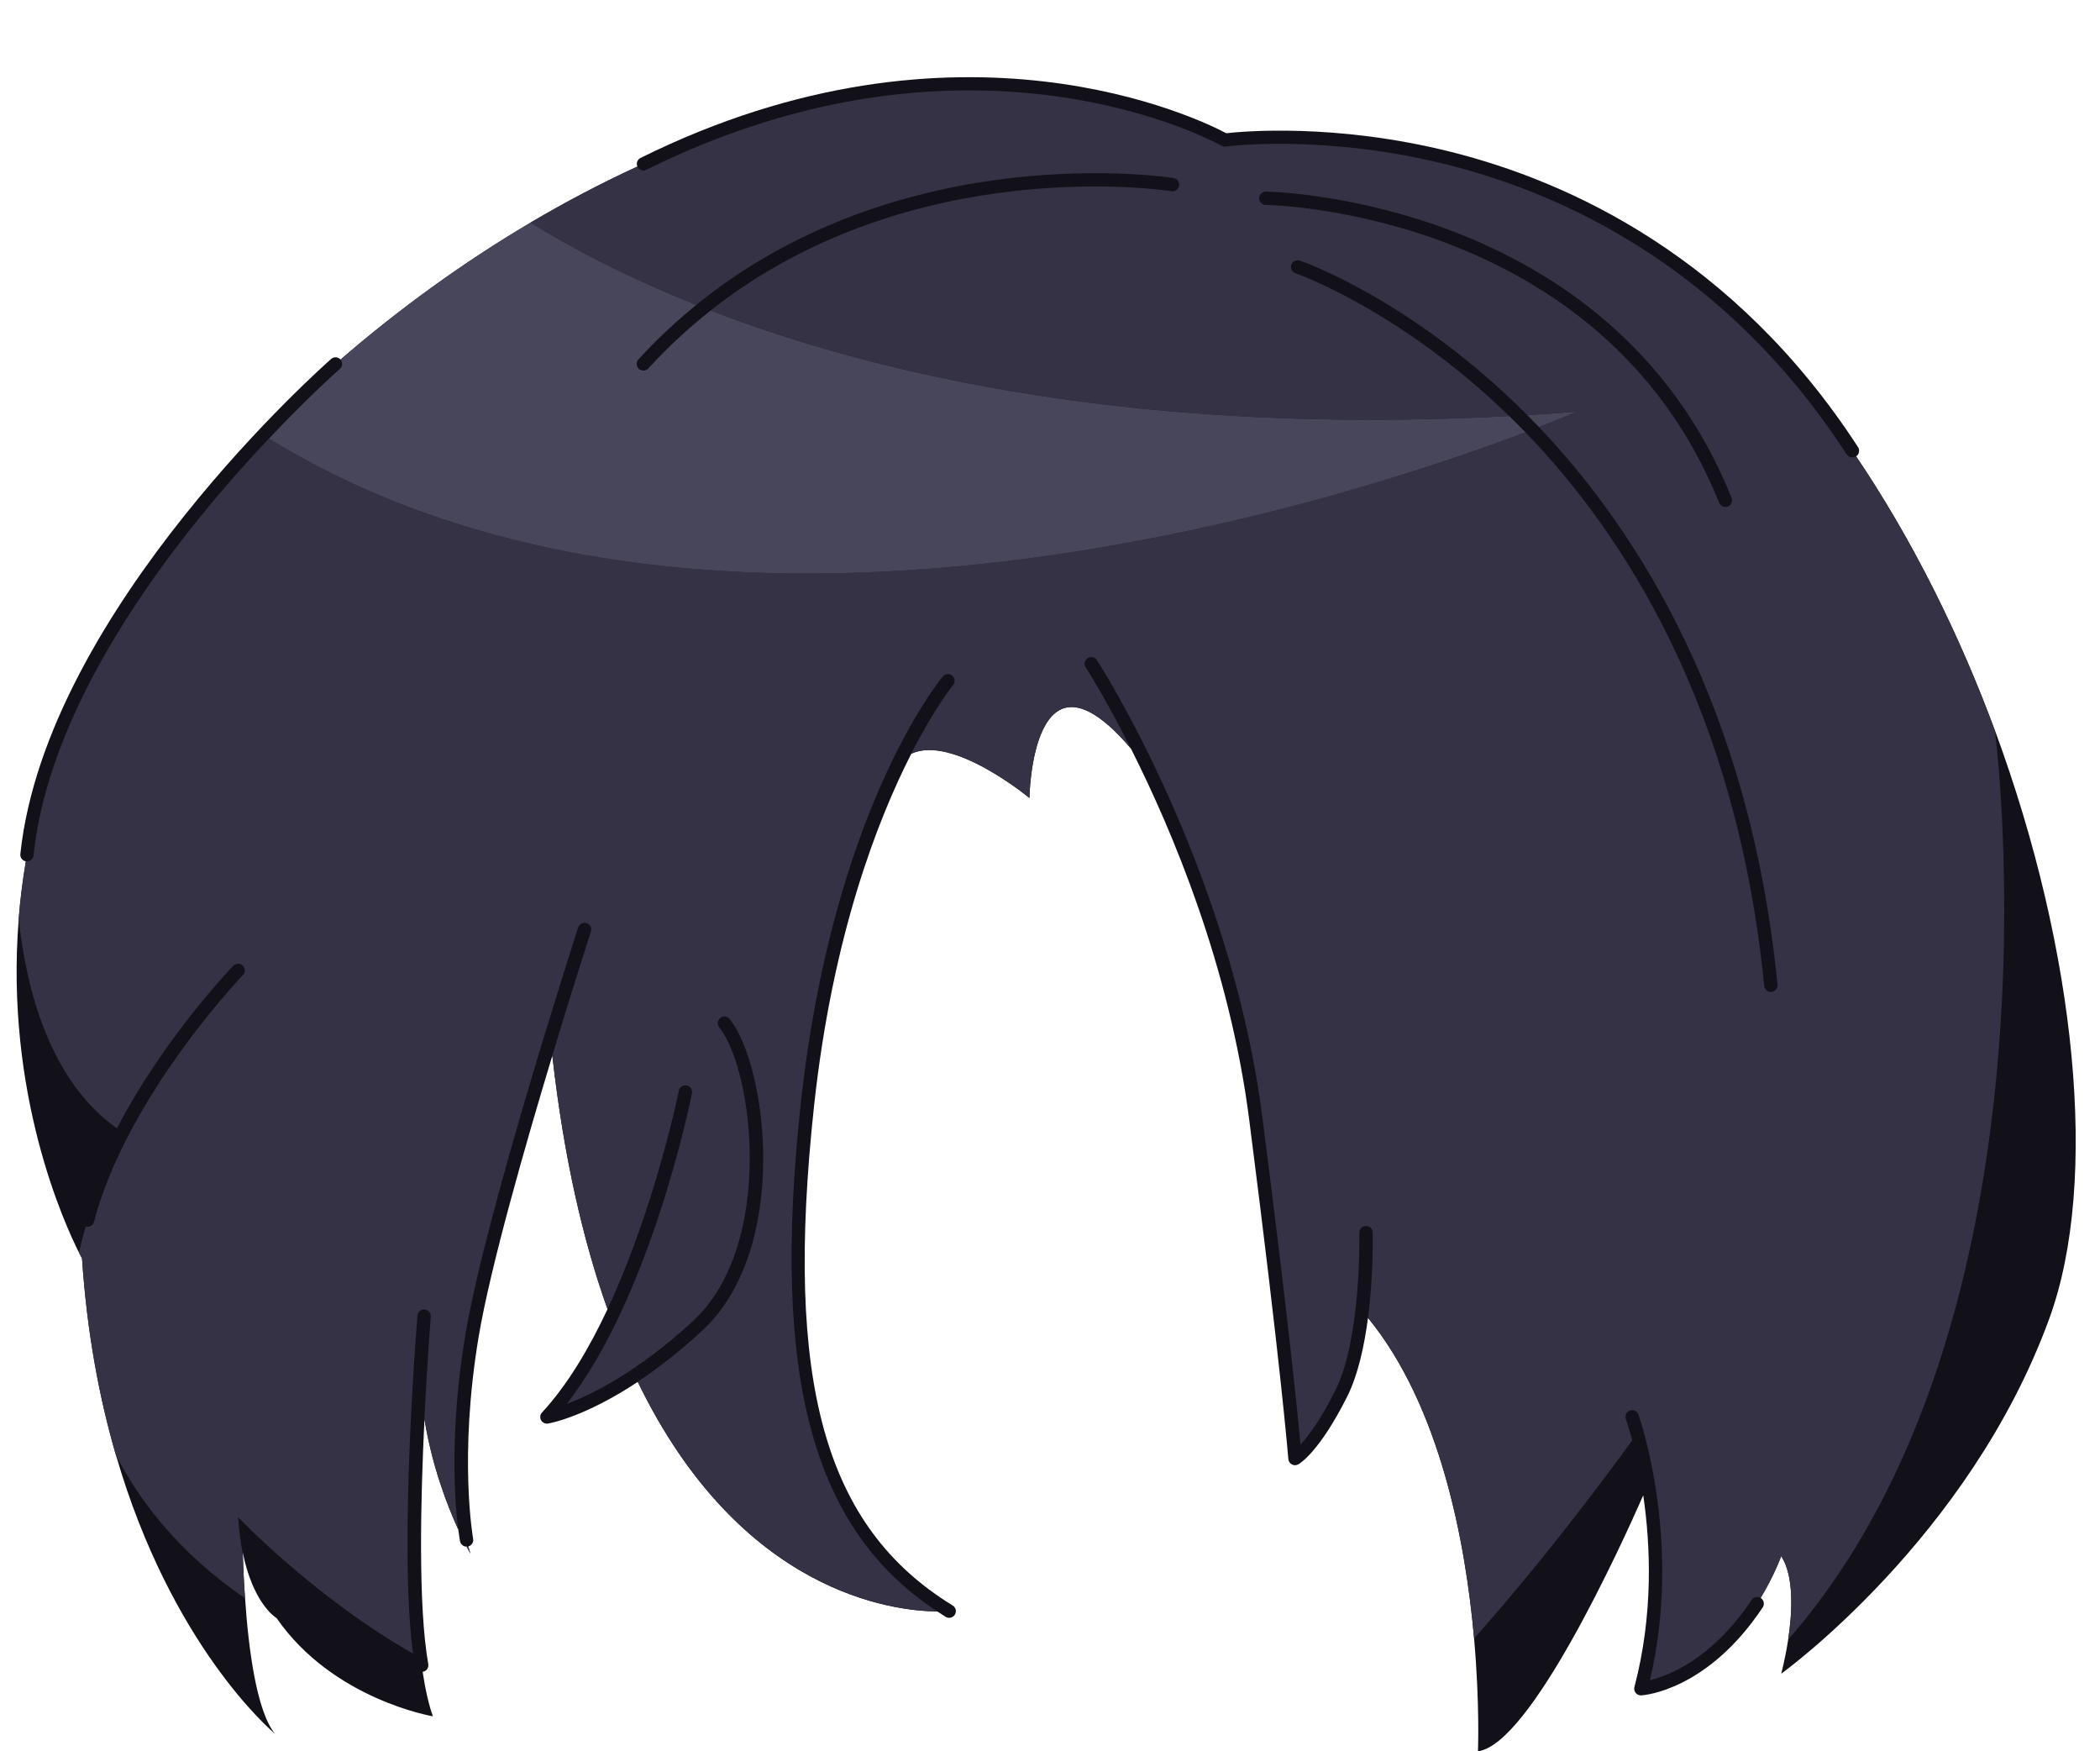 <svg width="433" height="361" xmlns="http://www.w3.org/2000/svg" xmlns:xlink="http://www.w3.org/1999/xlink" xml:space="preserve" overflow="hidden"><defs><clipPath id="clip0"><rect x="596" y="628" width="433" height="361"/></clipPath><clipPath id="clip1"><rect x="597" y="628" width="432" height="361"/></clipPath><clipPath id="clip2"><rect x="597" y="628" width="432" height="361"/></clipPath><clipPath id="clip3"><rect x="597" y="628" width="432" height="361"/></clipPath></defs><g clip-path="url(#clip0)" transform="translate(-596 -628)"><g clip-path="url(#clip1)"><g clip-path="url(#clip2)"><g clip-path="url(#clip3)"><path d="M418.323 255.884C401.822 301.28 363.141 329.128 363.141 329.128 363.141 329.128 363.958 326.129 364.57 322.11 365.413 316.565 365.838 309.078 363.141 304.882 363.141 304.882 361.784 308.714 358.91 313.514 358.927 313.522 358.936 313.522 358.954 313.54 359.584 313.957 359.761 314.809 359.344 315.448 347.962 332.605 334.894 333.563 334.344 333.599 334.318 333.599 334.291 333.599 334.264 333.599 333.856 333.599 333.466 333.413 333.2 333.093 332.925 332.756 332.818 332.295 332.934 331.869 336.873 316.885 336.252 302.628 334.752 292.355 330.157 302.823 311.526 343.757 300.738 345.114 300.738 345.114 301.138 335.418 299.94 321.844 298.183 302.034 292.985 273.991 278.107 255.777 277.362 261.499 276.075 267.514 273.831 271.995 268.171 283.288 264.188 285.737 263.753 285.976 263.549 286.091 263.318 286.154 263.087 286.154 262.866 286.154 262.644 286.1 262.44 285.985 262.032 285.763 261.757 285.346 261.721 284.885 261.703 284.708 260.231 266.166 253.657 214.844 249.611 183.252 237.803 155.262 229.322 138.415 208.935 114.417 208.438 148.617 208.438 148.617 208.438 148.617 192.638 135.469 184.121 139.506 177.148 153.204 167.886 177.077 164.107 212.218 157.994 269.067 166.263 298.858 192.647 315.066 193.295 315.465 193.499 316.308 193.099 316.956 192.842 317.382 192.39 317.612 191.928 317.612 191.68 317.612 191.431 317.55 191.21 317.408 190.633 317.053 190.074 316.681 189.506 316.308 180.599 316.228 149.007 312.715 127.849 268.969 116.945 276.209 109.786 277.495 109.378 277.566 109.298 277.575 109.227 277.584 109.147 277.584 108.651 277.584 108.18 277.309 107.941 276.865 107.666 276.35 107.746 275.712 108.145 275.277 113.37 269.626 117.859 262.023 121.621 253.985 116.626 239.95 112.634 222.748 110.265 201.714 104.552 220.663 97.455 245.566 95.095 259.707 90.969 284.459 93.941 301.164 93.968 301.324 94.101 302.034 93.649 302.717 92.966 302.894 93.108 303.4 93.258 303.897 93.427 304.385 93.427 304.385 93.125 303.879 92.637 302.939 92.628 302.939 92.628 302.939 92.62 302.939 91.972 302.939 91.395 302.477 91.271 301.812 91.244 301.67 91.094 300.836 90.916 299.408 88.681 294.52 85.522 286.384 83.952 276.625 83.145 293.171 82.63 315.306 84.733 327.14 84.866 327.886 84.369 328.604 83.624 328.737 83.606 328.737 83.597 328.737 83.579 328.737 84.121 332.339 84.812 335.471 85.691 337.911 85.691 337.911 65.118 334.468 53.522 317.666 53.496 317.648 53.469 317.639 53.443 317.612 52.822 317.213 48.599 314.108 46.567 304.207 46.647 306.656 46.771 309.938 47.037 313.567 47.72 323.796 49.362 336.748 53.167 341.486 52.36 340.812 31.84 323.308 20.449 284.007 17.096 272.438 14.523 258.989 13.494 243.526 13.494 243.526 13.263 243.117 12.864 242.328 9.91 236.473-2.431 209.574 0.461 173.52 0.763 169.669 1.26 165.713 1.934 161.667 1.224 161.552 0.719 160.895 0.79 160.177 6.113 109.697 64.168 58.615 64.754 58.109 65.331 57.612 66.191 57.665 66.697 58.242 78.682 47.853 91.874 38.254 105.794 30.013 112.953 25.772 120.299 21.904 127.778 18.462 127.476 17.796 127.751 16.998 128.416 16.67 193.986-15.889 243.898 8.88 248.946 11.577 252.122 11.214 271.311 9.404 295.274 15.445 319.404 21.523 353.507 37.021 378.951 76.287 379.359 76.917 379.181 77.76 378.56 78.177 390.191 95.45 399.825 114.914 407.162 134.795 407.162 134.795 407.162 134.813 407.18 134.848 423.841 180.102 428.649 227.486 418.323 255.884Z" fill="#121119" fill-rule="nonzero" fill-opacity="1" transform="matrix(1.002 0 0 1 599.401 643.887)"/><path d="M92.62 302.93C93.108 303.87 93.409 304.376 93.409 304.376 93.249 303.888 93.099 303.391 92.948 302.885 92.912 302.894 92.886 302.912 92.85 302.912 92.77 302.921 92.699 302.93 92.62 302.93Z" fill="#343244" fill-rule="nonzero" fill-opacity="1" transform="matrix(1.002 0 0 1 599.401 643.887)"/><path d="M407.145 134.831C407.127 134.786 407.127 134.777 407.127 134.777 399.799 114.887 390.164 95.432 378.525 78.159 378.516 78.159 378.516 78.168 378.507 78.168 378.276 78.319 378.019 78.389 377.762 78.389 377.309 78.389 376.866 78.168 376.608 77.76 351.679 39.283 318.295 24.086 294.679 18.116 269.04 11.631 249.026 14.301 248.831 14.328 248.529 14.372 248.219 14.31 247.952 14.159 247.456 13.866 197.083-14.39 129.605 19.109 128.922 19.447 128.097 19.172 127.76 18.488 127.751 18.471 127.751 18.453 127.742 18.444 120.272 21.886 112.918 25.763 105.758 29.995 113.867 35.025 125.152 41.084 139.879 46.966 182.684 12.145 237.511 20.715 238.114 20.813 238.859 20.937 239.365 21.647 239.241 22.392 239.116 23.146 238.407 23.661 237.661 23.527 237.076 23.43 184.458 15.232 142.824 48.12 177.929 61.666 231.558 73.856 307.162 69.873 307.135 69.846 307.108 69.82 307.073 69.784 284.672 48.013 263.398 40.508 263.185 40.437 262.466 40.188 262.085 39.408 262.333 38.689 262.582 37.971 263.362 37.589 264.081 37.837 264.968 38.139 286.047 45.556 308.892 67.708 309.548 68.347 310.205 68.995 310.87 69.66 314.232 69.465 317.63 69.234 321.081 68.968 321.081 68.968 318.313 70.183 313.274 72.135 333.439 93.329 356.701 129.605 362.378 187.084 362.449 187.838 361.899 188.513 361.145 188.593 361.101 188.601 361.057 188.601 361.012 188.601 360.311 188.601 359.717 188.069 359.646 187.359 353.977 129.863 330.512 93.933 310.497 73.209 272.766 87.518 142.265 130.146 51.943 74.504 34.448 93.054 7.035 126.97 3.504 160.443 3.433 161.153 2.83 161.676 2.138 161.676 2.094 161.676 2.04 161.676 1.996 161.667 1.97 161.667 1.943 161.658 1.916 161.65 1.233 165.695 0.745 169.652 0.444 173.502 2.04 188.362 6.946 206.948 20.662 216.707 30.234 198.28 43.87 183.97 44.624 183.19 45.148 182.64 46.026 182.631 46.567 183.154 47.117 183.678 47.135 184.547 46.602 185.097 46.363 185.346 22.702 210.159 15.951 235.967 15.791 236.588 15.232 236.996 14.62 236.996 14.505 236.996 14.39 236.978 14.274 236.952 14.257 236.952 14.248 236.943 14.239 236.934 13.751 238.664 13.272 240.456 12.846 242.31 13.245 243.091 13.476 243.508 13.476 243.508 14.505 258.98 17.078 272.429 20.431 283.989 25.036 293.02 33.056 303.994 47.011 313.558 46.753 309.93 46.629 306.638 46.54 304.198 46.115 302.078 45.786 299.647 45.609 296.853 45.609 296.853 61.09 313.265 81.601 324.985 78.647 303.036 82.346 257.321 82.515 255.307 82.577 254.553 83.242 253.985 83.996 254.047 84.75 254.109 85.318 254.775 85.256 255.529 85.238 255.742 84.511 264.738 83.934 276.617 85.504 286.375 88.663 294.511 90.898 299.399 90.207 293.881 89.027 279.287 92.371 259.237 96.55 234.175 115.393 175.88 115.588 175.294 115.819 174.575 116.599 174.176 117.318 174.407 118.037 174.638 118.436 175.418 118.205 176.137 118.125 176.385 114.586 187.333 110.256 201.696 112.625 222.739 116.617 239.933 121.612 253.967 131.38 233.093 136.241 209.272 136.303 208.944 136.454 208.199 137.173 207.711 137.918 207.862 138.663 208.013 139.142 208.731 139 209.476 138.645 211.277 130.439 251.492 113.202 273.529 118.365 271.595 127.769 266.982 139.133 256.505 156.14 240.829 151.642 204.632 144.607 195.894 144.128 195.299 144.226 194.439 144.811 193.96 145.406 193.481 146.266 193.57 146.745 194.164 154.446 203.719 159.396 241.565 140.996 258.519 136.215 262.928 131.779 266.317 127.831 268.943 148.99 312.689 180.582 316.202 189.489 316.282 163.752 299.381 155.324 267.976 161.357 211.898 167.842 151.616 189.684 124.682 190.615 123.564 191.103 122.978 191.964 122.898 192.549 123.386 193.135 123.865 193.215 124.735 192.736 125.32 192.647 125.427 188.921 130.04 184.112 139.479 192.629 135.443 208.429 148.59 208.429 148.59 208.429 148.59 208.926 114.39 229.313 138.388 224.079 128 220.113 121.834 220.016 121.674 219.599 121.035 219.785 120.184 220.415 119.776 221.054 119.367 221.905 119.545 222.322 120.175 222.597 120.592 249.762 162.776 256.38 214.471 261.57 254.961 263.593 275.091 264.223 281.904 265.802 280.183 268.322 276.856 271.382 270.744 276.794 259.938 276.333 238.469 276.324 238.256 276.306 237.502 276.909 236.863 277.663 236.845 278.462 236.81 279.056 237.431 279.074 238.185 279.092 238.735 279.26 246.888 278.116 255.759 292.994 273.982 298.192 302.016 299.949 321.826 316.876 302.894 332.472 281.026 332.472 281.026 332.472 281.026 332.481 281.026 332.481 281.035 331.763 278.284 331.204 276.705 331.177 276.643 330.92 275.925 331.292 275.144 332.002 274.887 332.721 274.629 333.501 275.002 333.759 275.712 333.856 275.978 342.941 301.652 336.118 330.476 339.978 329.527 348.991 326.076 357.055 313.913 357.464 313.292 358.289 313.114 358.918 313.505 361.784 308.705 363.15 304.873 363.15 304.873 365.847 309.069 365.421 316.557 364.579 322.101 422.022 256.132 407.499 137.696 407.145 134.831ZM352.167 88.521C351.999 88.592 351.83 88.618 351.653 88.618 351.111 88.618 350.588 88.29 350.375 87.758 326.191 27.52 257.764 26.366 257.081 26.358 256.318 26.349 255.706 25.728 255.715 24.974 255.724 24.22 256.336 23.607 257.09 23.607 257.09 23.607 257.099 23.607 257.099 23.607 257.809 23.616 328.063 24.796 352.93 86.729 353.214 87.43 352.868 88.237 352.167 88.521Z" fill="#343244" fill-rule="nonzero" fill-opacity="1" transform="matrix(1.002 0 0 1 599.401 643.887)"/><path d="M313.283 72.144C318.322 70.183 321.09 68.977 321.09 68.977 317.639 69.243 314.241 69.465 310.879 69.669 311.677 70.467 312.476 71.301 313.283 72.144Z" fill="#47465B" fill-rule="nonzero" fill-opacity="1" transform="matrix(1.002 0 0 1 599.401 643.887)"/><path d="M66.67 58.224 66.67 58.224C78.656 47.836 91.848 38.237 105.767 29.995 113.876 35.025 125.161 41.084 139.887 46.966 135.789 50.302 131.797 54.019 127.982 58.198 127.467 58.757 127.512 59.626 128.07 60.141 128.337 60.38 128.665 60.504 129.002 60.504 129.375 60.504 129.747 60.353 130.013 60.061 134.112 55.581 138.415 51.624 142.842 48.129 177.947 61.675 231.575 73.865 307.179 69.882 308.271 70.946 309.388 72.064 310.506 73.226 272.775 87.536 142.274 130.164 51.952 74.522 60.274 65.677 66.351 60.327 66.537 60.158 67.114 59.661 67.176 58.792 66.67 58.224Z" fill="#47465B" fill-rule="nonzero" fill-opacity="1" transform="matrix(1.002 0 0 1 599.401 643.887)"/></g></g></g></g></svg>